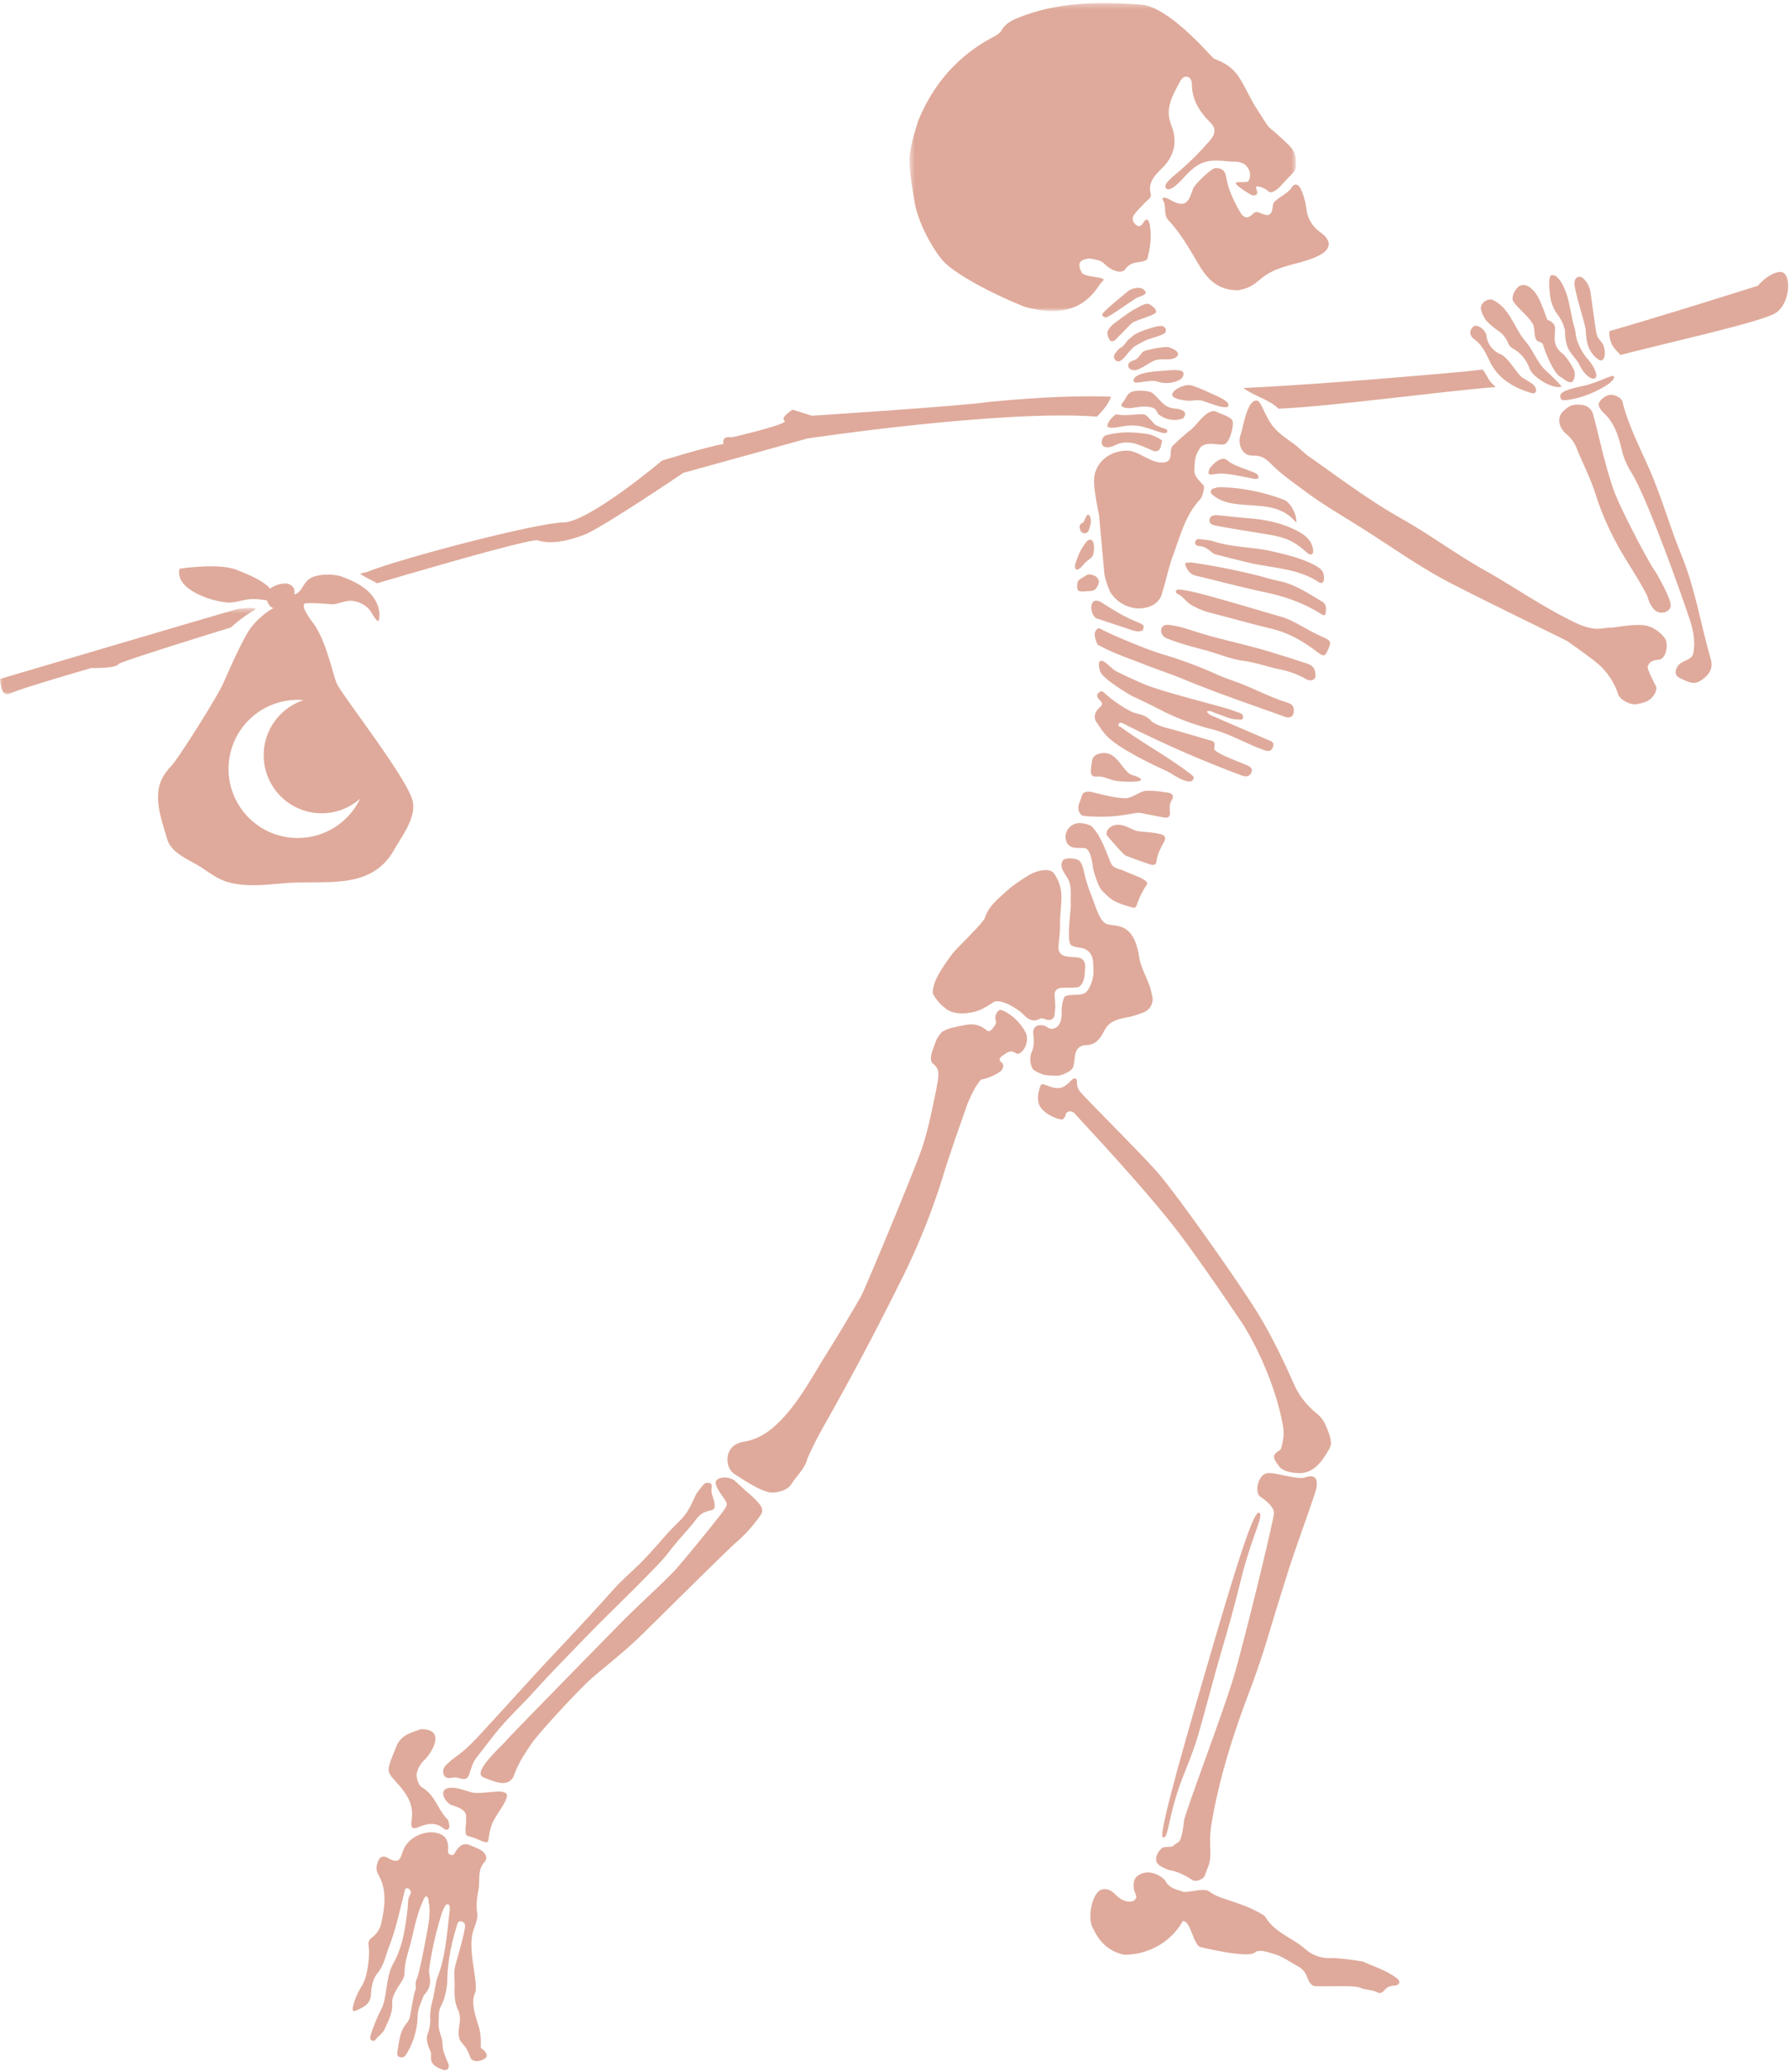 <svg width="342" height="396" xmlns="http://www.w3.org/2000/svg" xmlns:xlink="http://www.w3.org/1999/xlink">
  <defs>
    <path id="a" d="M.48.32h73.86v58.85H.48V.32z"/>
    <path id="c" d="M0 16.98V.48h49v16.5H0z"/>
  </defs>
  <g fill="none" fill-rule="evenodd">
    <path d="M186.14 195.18h.03l.01-.03h-.04v.03M136.57 287.2c-.14-.88-.7-1.79-.53-2.72.16-.94-.23-1.12-1.03-1.05-.23.04-.47.24-.61.43-.51.68-1.13 1.3-1.5 2.1-.45 1-.9 2-1.5 2.95-1.06 1.63-2.6 2.8-3.84 4.22-1.55 1.76-3.08 3.53-4.7 5.2-1.73 1.79-3.69 3.37-5.34 5.21-3.34 3.73-6.72 7.4-10.16 11.04-4.88 5.14-9.58 10.44-14.39 15.65-1.83 1.98-3.61 4.01-5.86 5.58-.65.45-1.25.99-1.81 1.53-.57.55-.77 1.3-.42 1.97.31.6 1.02.6 1.66.47.44-.1.85-.04 1.28.1 1.18.35 1.6.17 1.96-.98.32-.99.59-2 1.23-2.84 1.2-1.57 2.4-3.13 3.63-4.68 2.28-2.87 5.01-5.35 7.46-8.07 3.12-3.48 6.42-6.8 9.67-10.17 4.02-4.17 8.25-8.15 12.29-12.31 1.3-1.34 2.67-2.67 3.77-4.13 1.45-1.93 3.9-4.57 4.64-5.5.73-.91 1.25-1.9 2.63-2.3 1.39-.38 1.68-.26 1.47-1.7" fill="#dfaa9b"/>
    <path d="M196.02 197.26a9.71 9.71 0 0 0-3.6-3.75c-.36-.2-.3-.2-1-.45-.72-.23-1.32 1.17-1.11 1.79.2.62.03.96-.3 1.4-.33.43-.79 1.14-1.35.71a4.86 4.86 0 0 0-2.4-1.13c-1.15-.19-3.53.47-3.98.56-.77.16-1.5.41-2.17.84-.23.14-.98 1.19-1.12 1.58-.22.62-.89 2.38-.94 2.7-.1.63-.23 1.41.38 1.87 1.11.82 1.03 1.93.86 3.06-.15 1-.34 2-.55 3-.73 3.46-1.42 6.94-2.58 10.3-1.5 4.3-10.79 26.7-11.61 28.12-2.2 3.82-4.47 7.58-6.8 11.32-2.47 3.96-4.66 8.1-7.84 11.6-2.16 2.36-4.43 4.26-7.85 4.82-3.73.61-3.62 4.88-1.64 6.15 1.98 1.28 5.62 3.73 7.49 3.53 1.4-.15 2.76-.55 3.5-1.78.62-1.04 2.34-2.78 2.75-4.13.41-1.36 2.28-5 3.66-7.4a556.1 556.1 0 0 0 13.87-26.13 130.68 130.68 0 0 0 8.46-20.64c1.43-4.7 3.08-9.3 4.7-13.93.27-.78 1.4-3.2 1.84-3.78.44-.57.67-1.18 1.2-1.22.53-.05 2.2-.67 3.25-1.4.5-.35 1.04-1.27.22-1.89-.46-.35-.26-.83.13-1.07.8-.5 1.55-1.42 2.69-.61.31.22.65.11.97-.13 1.08-.84 1.54-2.72.87-3.9M145.24 287.57c-.63-.79-1.34-1.5-2.13-2.15-.43-.35-2.25-2.05-2.73-2.49-1.16-.66-2.46-.7-3.24-.14-.82.59.09 1.92 1.01 3.25s1.04 1.44.3 2.53c-.72 1.1-8.27 10.4-9.71 11.87-3.37 3.44-7 6.64-10.37 10.08-2.06 2.1-20.74 21.14-21.59 22.16-1.02 1.22-6.6 6.1-4.39 7.02.07.03 2.27.98 3.42 1.09 1.24.12 2.12-.48 2.48-1.52.77-2.23 2.07-4.16 3.38-6.08 1.34-1.96 9.21-10.54 11.87-12.78 2.92-2.47 5.92-4.83 8.68-7.49 2.3-2.23 17.21-17.04 18.48-18.08a27.87 27.87 0 0 0 4.67-5.2c.54-.72.38-1.43-.13-2.07M242.28 141.37c-3.29-1.43-6.6-2.82-9.88-4.27-.59-.26-1.31-.41-1.69-1.11.63-.25 1.05.1 1.52.26 1.48.47 2.86 1.28 4.47 1.27.32 0 .77.2.9-.27.14-.48-.15-.83-.6-.98-1-.35-1.98-.72-3-1-4.68-1.32-9.41-2.48-14.03-4.02-1.21-.4-2.46-1.02-3.68-1.56-.93-.41-1.83-.87-2.74-1.3-1.14-.55-2.39-2.26-3.1-2.08-.72.18-.2 1.86-.07 2.17.62 1.4 5.83 4.48 6.2 4.64 2.05.92 4.06 1.94 6.07 2.97a46.8 46.8 0 0 0 9.32 3.37c3.33.9 6.3 2.7 9.52 3.86.77.28 1.47.45 1.85-.5.4-1.02-.43-1.18-1.06-1.45M232.81 100.54c2.67.5 5.36.92 8.04 1.36 1.99.34 4 .58 5.86 1.48 1.16.57 2.15 1.38 3.12 2.23.24.22.56.48.94.31.3-.13.26-.44.27-.72-.15-1.6-1.23-2.69-2.43-3.38-2.9-1.68-6.12-2.43-9.45-2.72-1.97-.17-3.95-.37-5.92-.58-.8-.08-1.77-.17-1.99.7-.25 1.05.86 1.19 1.56 1.32M228.48 103.69c-.02.48.35.66.78.68.96.04 1.67.59 2.37 1.16.27.23.54.4.9.48 2.11.52 4.22 1.08 6.34 1.57 4.44 1.03 9.17 1.03 13.18 3.66.68.45 1.09.01 1.06-.78.01-1.18-.5-1.79-2.02-2.56-2.53-1.28-5.26-1.9-8-2.54-3.63-.84-7.44-.7-11.03-1.87-.84-.27-1.75-.32-2.64-.43-.46-.06-.91.08-.94.63M226.68 108.16c.33.8.8 1.62 1.9 1.88 4.31.99 8.6 2.18 12.93 3.09 3.96.83 7.72 2.08 11.12 4.28.4.26.73.26.79-.21.1-.8.22-1.69-.65-2.2-2.64-1.55-5.18-3.32-8.27-3.95-1.18-.23-2.34-.59-3.5-.9a123.2 123.2 0 0 0-13.39-2.66c-.38.2-1.33-.28-.93.67M224.85 112.89c-.16.26.02.5.2.59 1.13.48 1.73 1.63 2.76 2.2 1.09.6 2.23 1.1 3.45 1.41 3.95 1.03 7.89 2.13 11.86 3.1 3.21.77 5.99 2.36 8.57 4.34 1.38 1.05 1.61 1.04 2.29-.59.5-1.22.39-1.5-.83-2.05-.67-.31-1.34-.63-2-.96-2.12-1.06-4.07-2.44-6.39-3.1-4.23-1.2-8.43-2.49-12.67-3.66-2.17-.6-4.35-1.22-6.5-1.48-.33 0-.59-.03-.74.2M232.12 94.82c1.59 1.22 3.44 1.46 5.37 1.64 3.62.33 7.5.01 10.29 3.43.23-1.47-1.12-3.87-2.24-4.32a36.4 36.4 0 0 0-11.59-2.43c-.5-.03-1.01-.07-1.5.1-.4.12-.92.16-.98.68-.06.44.34.66.65.9M222.31 351.18c1 .32.85-2.66 2.86-8.86.96-2.98 2.74-6.75 3.87-10.65 1.52-5.23 2.94-10.89 4.77-17.1 1.26-4.26 2.42-8.57 3.4-12.55 2.2-8.84 4.56-12.48 3.44-12.88-1.12-.39-5 12.49-9.58 28.19-4.35 14.87-9.75 33.53-8.76 33.85" fill="#dfaa9b"/>
    <path d="M227.79 359.26c.64.44 1.52.18 2.16-.27.24-.17.39-.5.64-1.24.42-1.25.9-1.55.77-4.58a21.6 21.6 0 0 1 .22-4.43c1.46-8.77 4.14-17.19 7.29-25.47a165.6 165.6 0 0 0 3.9-11.64c1.14-3.84 2.35-7.66 3.55-11.5 1.26-4.02 5.09-14.46 5.31-15.61.31-1.63.02-2.9-2.26-2.1-1.23.44-5.63-1.01-7.04-.85-1.88.21-2.55 3.75-1.4 4.5 1.17.77 2.59 2.02 2.62 3.07.04 1.06-5.79 25.05-7.78 31.63-2.1 6.95-9.22 25.68-9.43 27.28-.08.6-.22 2.36-.7 3.53-.26.63-.6.64-.89.85-.81.62-.24.5-2.17.63-.6.04-1.27 1.04-1.46 1.65-.42 1.41.31 1.9 2.34 2.72 0 0 1.89.18 4.33 1.83M239.96 373.14c.28-.3 1.15-.23 1.38-.24.23 0 1.65.4 2.4.63 1.58.51 2.9 1.5 4.34 2.28.75.4 1.25.93 1.57 1.54.16.3.62 1.95 1.5 2.23.73.23 7.71-.2 8.84.33 1.08.5 2.3.34 3.36.93.44.25.94 0 1.25-.37.5-.62 1.07-.92 1.92-.94.9-.03 1.4-.7.56-1.36-1.91-1.53-4.29-2.22-6.49-3.23-.04-.02-4.4-.78-6.66-.68a6.75 6.75 0 0 1-4.45-1.77c-2.45-2.1-5.76-3.1-7.55-6.04-.14-.23-.4-.4-.64-.54-2.02-1.24-4.29-2-6.48-2.74-1.31-.44-2.53-.8-3.66-1.65-1-.77-4.16.34-4.99.06-1.3-.45-2.66-.66-3.42-2.16a4.8 4.8 0 0 0-2.8-1.49 3.42 3.42 0 0 0-2.45.6c-1.03.67-.84 2.44-.54 3.17.19.44.43.87.1 1.3-.4.53-.98.52-1.54.43-1.02-.16-1.76-.8-2.47-1.5-1.01-1.02-2.38-1.12-3.12-.33-1.4 1.47-2.02 5.37-.91 7.1.32.5 1.56 3.91 5.69 4.88.58.13 7.54.24 11.44-6.4 1.52 0 2 4.66 3.38 4.98 3.33.8 9.47 2.02 10.44.98M220.09 189.58c-.51-2.3-1.95-4.3-2.3-6.6-1.1-7.1-4.7-5.72-6.29-6.4-1.37-.59-2.12-3.58-2.82-5.32a31.84 31.84 0 0 1-1.21-3.58c-.2-.76-.48-2.73-1.23-3.23s-2.75-.54-3.1.07c-.7 1.28.47 2.45 1.1 3.62.7 1.33.37 3.18.46 4.82.05 1-.9 7.07.1 7.7.99.64 2.1.27 3.1 1.04 1.02.76 1.1 1.86 1.13 3.64a6.51 6.51 0 0 1-1.1 3.95c-.89 1.42-3.55.44-4.45 1.27-.1.1-.58 1.49-.53 2.73.07 1.5-.24 2.91-1.5 3.29-1.27.37-1.17-.92-3.13-.56-.63.32-.88.79-.8 1.52.13 1.16.22 2.35-.25 3.46a3.7 3.7 0 0 0 .2 3.38c.1.18 1.24.79 1.99 1.02.59.18 2.7.25 3.15.16.4-.08 1.87-.68 2.3-1.2.45-.51.45-1.78.62-2.69.22-1.23.9-1.87 2.13-1.9 1.42-.04 2.3-.8 2.98-1.92.2-.33.38-.68.56-1.03.97-1.76 2.76-2.08 4.47-2.4.85-.16 2.1-.58 3.01-.94.47-.19 1.6-.86 1.68-2.5-.06-.46-.17-.93-.27-1.4" fill="#dfaa9b"/>
    <path d="M206.71 183.23c-.95-.53-3.03-.01-3.92-.93-.9-.92-.14-2.1-.14-5.85.01-3.66 1.06-6.3-1.15-9.49-.91-1.31-3.7-.38-4.84.33-1.51.95-3.01 1.9-4.34 3.12-1.6 1.48-3.35 2.83-4.03 5.01-.3.97-5.94 6.38-6.12 6.75-.03.06-1.87 2.37-2.97 4.49-.8 1.55-1 3.01-.82 3.36a8.88 8.88 0 0 0 2.77 3.01c1.29.75 2.88.86 5.03.39 1.83-.4 3.55-1.85 4-1.98 1.53-.44 4.61 1.55 5.49 2.5.82.87 1.8 1.5 3.09.8.33-.18.69-.07 1.02.06.33.14.87.29 1.4-.05.52-.34.44-1.25.53-1.94.1-.7-.15-2.58-.1-2.9.1-.61.48-.95 1.08-1.06.46-.1 2.37-.05 3.2-.12.8-.06 1.36-1.24 1.45-2.34.13-1.53.33-2.62-.63-3.16M253.39 272.34a5.6 5.6 0 0 0-1.7-2.18c-1.62-1.36-3-2.94-3.97-4.85-.71-1.4-3.14-7.39-6.85-13.63-3.18-5.35-15.85-23.34-19.61-27.62-3.12-3.56-14.08-14.45-14.88-15.53-.77-1.05-.3-2.11-.69-2.34-.8-.46-1.54 1.75-3.4 1.78-1.94.04-3.06-1.4-3.42-.33-.1.33-.95 2.39 0 3.92.93 1.53 3.66 2.53 4.18 2.38.67-.15.57-1 .88-1.28.47-.43 1.2-.24 1.61.27.8.98 14.28 15.14 20.82 24.06 5.54 7.55 10.19 14.6 10.74 15.37 1.33 1.84 6.45 10.59 8.17 20.22.35 1.97-.19 3.48-.37 4.26-.09.45-1.22.72-1.35 1.48-.1.55.69 1.58 1.06 2.05.78.98 2.97 1.22 3.95 1.2 2.38-.06 4-1.95 5.17-4 .23-.4.43-.63.64-1.25.36-1.1-.84-3.65-.98-3.98M212.62 165.4c-.43-.44.02.05 0 0" fill="#dfaa9b"/>
    <path d="M214.33 166.23c-.78-.2-1.28-.39-1.71-.83.02.05-.43-.44 0 0-.63-.85-1.97-5.82-4.1-7.58-.16-.05-.33-.14-.48-.19a5.01 5.01 0 0 0-1.72-.3 2.68 2.68 0 0 0-2.6 2.26c-.04.28-.08 1.61.85 2.15.7.41 1.32.3 2.7.36 1.39.07 1.59 3.52 1.72 4.03.13.51.89 3.29 1.71 4.13.83.83 1.57 1.57 2.35 1.97.78.4 1.8.8 3.58 1.26.37.1.58-.2.68-.5a15.4 15.4 0 0 1 1.91-3.87c.5-.88-1.47-1.42-4.89-2.89M218.06 149.15c.3-.62-1.64-.92-2.1-1.23-.74-.5-1.87-2.14-2.15-2.44-.75-.83-1.75-1.92-3.67-1.42-.86.23-1.29.65-1.4 1.47-.09.62-.18 1.24-.2 1.86-.02.74.26 1.1 1.13 1.04 1.04-.08 1.53.22 3.03.67 1.49.44 5.26.4 5.36.05M222.04 159.5c-1.19-.42-3.75-.48-4.7-.67-.95-.2-2.33-1.33-3.93-1.17-1.45.15-2.23 1.52-1.73 2.1.5.59 3.1 3.63 3.52 3.78 1.52.6 3.07 1.14 4.62 1.66.53.18 1.16.26 1.26-.55.16-1.4.82-2.59 1.47-3.78.37-.67.17-1.14-.51-1.38M223.25 151.5c-.7-.08-2.25-.4-4.07-.35-1.28.04-2.7 1.42-4 1.42-2.5 0-6.11-1.18-6.8-1.24-.8-.06-1.42.07-1.63.94-.27 1.12-1.16 2.24-.12 3.4.25.29.63.27.98.32.24.03 2.62.22 5.02.04 2.24-.16 4.51-.7 5.07-.67.42.01.84.13 1.26.21 1.19.23 2.37.47 3.56.68.76.13 1.2-.12 1.13-1-.06-.77-.13-1.57.32-2.27.58-.9.09-1.37-.72-1.47M238.38 146.27c-1.6-.7-6.43-2.43-6.27-3.2.15-.8.16-1.29-.48-1.47-2.43-.7-4.86-1.44-7.3-2.12-1.58-.44-3.42-.8-4.46-1.88-1.14-1.18-2.53-1.02-3.72-1.65-1.7-.89-3.26-1.96-4.71-3.22l-.37-.32c-.22-.18-.53-.58-1.16.11-.53.58.35 1.32.55 1.54.29.32.32.65-.07 1-2.08 1.77-.58 3.23-.52 3.32l.06.1c.03.05.07.1.11.13l-.11-.13c.3.5 1.21 1.85 1.88 2.42 2.94 2.83 10.89 6.3 11.27 6.5 1.27.67 2.42 1.59 3.86 1.92.44.1.88.1 1.15-.33.32-.53-.17-.75-.47-1.03-.18-.15-.38-.28-.56-.42-4.07-3.08-8.59-5.48-12.7-8.5-.23-.16-.71-.2-.51-.62.2-.42.6-.27.92-.11a215.01 215.01 0 0 0 22.67 9.93c.76.28 1.44.2 1.78-.58.34-.76-.23-1.12-.84-1.4M251.4 128.37c-.17-.89-.82-1.31-1.59-1.56-2.44-.79-4.9-1.58-7.35-2.32-4.56-1.37-9.24-2.27-13.77-3.72-1.77-.57-3.56-1.18-5.44-1.34-1.08-.08-1.64.87-1.03 1.93.18.3.51.52.68.59 2.42 1 4.95 1.65 7.47 2.32 2.45.65 4.78 1.69 7.31 2.03 2.4.33 4.68 1.18 7.06 1.66 1.71.34 3.37.96 4.91 1.82.5.28 1.08.42 1.54.02.44-.37.3-.93.2-1.43M247.32 135.54c-.08-.83-.7-1.08-1.33-1.28-3.24-1.02-6.23-2.65-9.41-3.83-1.39-.52-2.8-.97-4.14-1.6a80.99 80.99 0 0 0-10.41-3.84l-.4-.12c-.61-.2-2.6-.93-2.96-1.07-2.85-1.13-5.7-2.26-8.41-3.67-.37-.19-1.07.37-.97 1.36.05.55.44 1.67.57 1.74 2.9 1.61 6.05 2.65 9.11 3.85 2.41.95 4.9 1.76 7.3 2.75 6.34 2.63 12.84 4.82 19.29 7.15 1.22.44 1.88-.15 1.76-1.44M218.1 119.19c-1.92-.8-3.47-1.4-7.67-4.14-.62-.3-1.46-.47-1.73.5-.27.95.22 2.41 1 2.67.8.26 4.5 1.51 6.77 2.24.6.2 1.25.33 1.93.06.23-.47.51-.93-.3-1.33M222.48 62.45c-.56-.44-2.37.23-3.6.62-1.16.37-2.1.95-2.25 1.06-.24.2-.44.45-.7.6-.39.24-1.06 1.4-1.54 1.64-.5.22-1.48 1.34-1.44 1.8.04.46.4 1.1 1.18.84a5.59 5.59 0 0 0 1.46-1.47s.53-.65 1.16-1.22c.3-.26 2.39-1.36 2.76-1.47.23-.07 3.16-.91 3.27-1.29.11-.37.27-.68-.3-1.11M223.54 66.4c-.72-.28-4.41.46-4.94.78-.53.33-.93 1.4-1.74 1.65-1.43.44-1.22 1.05-1.06 1.48.04.11.69.64 1.52.38 1.16-.35 2.69-1.57 3.56-1.84.93-.29 2.32-.08 3.06-.22 1.04-.2 1.27-.7 1.27-.92.03-.6-.94-1.03-1.67-1.31M221.69 85.85l.2-.4c.08-.4.18-.82.3-1.23a7.78 7.78 0 0 0-2.29-1.14c-.5-.13-2.71-.48-4.68-.43-1.99.05-3.72.5-3.96.62-.57.31-.74 1.21-.61 1.6.08.27.35.66 1.2.62 1.48-.1 1.79-1.2 4.5-.84 1.1.15 3.02 1.05 4.27 1.6.44.04.86-.04 1.07-.4M209.33 110.09c-.62-.3-1.23-.49-1.86-.01-.17.12-1.2.69-1.39 1a2.67 2.67 0 0 0-.06 1.67c.17.35 1 .34 1.75.25.33-.03 1.12.04 1.56-.33.59-.49.8-1.46.74-1.65-.1-.33-.39-.76-.74-.93M208.55 99.62c0-.5-.19-1.13-.51-1.25-.32-.11-.74 1.24-.88 1.39-.31.31-.89.43-.76 1.04.09.42.15.9.62 1.06.4.13.72.05.96-.22.23-.27.56-1.51.57-2.02M208.28 103.17c-.35 0-.88.66-1.56 1.82-.44.75-.72 1.59-1 2.3-.23.55-.37 1.51.13 1.58.5.07 1.34-1.04 1.49-1.2.57-.6 1.15-.86 1.46-1.3.31-.44.4-1.41.31-2.14-.12-.97-.41-1.06-.83-1.06" fill="#dfaa9b"/>
    <path d="M235.6 80.39c-.36-.75-1.92-1.13-3-1.67-1.72-.88-3.79 2.53-4.91 3.4a36.31 36.31 0 0 0-3.54 3.14c-.72.75.2 2.68-1.34 3.06-2.4.6-4.89-2.04-7.12-2.17-2.12-.13-5.52.98-6.41 4.5-.53 2.06.78 7.23.83 7.92.06.7 1.06 11.48 1.02 11.22-.04-.18.42 2.08 1.25 3.59a6.76 6.76 0 0 0 4.7 2.88c1.07.13 3.85 0 4.9-2.32.83-2.6 1.52-5.8 2.18-7.54 1.44-3.82 2.36-7.86 5.28-10.97.43-.45.77-1.96.72-2.47-.05-.45-1.95-1.6-1.84-3.19.12-1.57-.05-2.28 1-4 1.04-1.74 4.1-.38 4.93-.94.97-.66 1.7-3.7 1.34-4.44M225.44 72.63c.74-.42.9-.94.75-1.5-.05-.03-.1-.07-.12-.1-.59-.56-3.31-.16-4.48-.1-1.17.07-4.87.4-4.89 1.81 0 .8 1.68.1 3.63.07 1.02-.01.92.26 1.98.36a5.4 5.4 0 0 0 3.13-.54M231.09 75c-1-.47-2.38-1.07-3.4-1.35-1.03-.28-3.45.72-3.6 1.72-.16 1 2.98 1.26 3.47 1.23.48-.04 1.44-.22 2.27 0 .83.2 4.71 1.9 5 .95.28-.94-2.46-1.94-3.74-2.55M225.3 78.17c-.26-.09-1.45.04-2.53-.71-1.12-.79-2.15-2.47-3.08-2.6a8.13 8.13 0 0 0-2.46-.15c-.84.1-1.31.26-1.75.92-.27.4-.48.85-.8 1.23-1.04 1.1.9 1.24 1.82 1.1 1.4-.22 3.08-.45 4.12.1.33.17.57.63.77 1.05a4.81 4.81 0 0 0 4.77.87c1.08-1.36-.31-1.61-.87-1.8" fill="#dfaa9b"/>
    <path d="M222.95 82.04c-.23-.1-1.93-.62-2.27-1-.43-.47-1.38-1.65-1.88-1.8-.5-.17-1.88.04-3.4.1-1.34.07-1.97-.24-2.22-.05-.26.2-1.45 1.24-1.47 2.1-.01.86 3.33-.07 3.98-.04.3.01 1.13-.13 2.42.14 1.47.31 4.2 1.4 4.44 1.29.02-.02.44 0 .53-.14.12-.16.1-.5-.13-.6M293.1 73.51c-.3-.27-1.67-1.1-2.03-1.31-.99-.61-2.81-4.01-4.3-4.53a4.4 4.4 0 0 1-2.6-3.43c-.01-1.06-1.79-2.5-2.58-1.76-.8.73-.62 1.74.24 2.36 1.52 1.1 2.22 2.7 3 4.3 1.55 3.15 4.3 4.83 7.52 5.86.4.13 1.05.41 1.27-.2.15-.44-.18-.97-.53-1.29M295.72 71.02c-1.84-1.58-2.53-3.96-4.07-5.75-2.21-2.56-2.92-6.29-6.27-7.94-.46-.23-1.47-.04-2.06.81-.6.85.19 2.04.52 2.73.34.7 2.14 2.07 2.42 2.25.92.6 1.62 1.4 2.03 2.43.2.47.48.8.93 1.07a6.83 6.83 0 0 1 3.15 3.75c.52 1.67 4.45 4.08 6.1 3.53.22-.08-2.5-2.67-2.75-2.88M298.91 78.53c-1.2 1.06-1.13 2.99.48 4.4a6.5 6.5 0 0 1 1.87 2.4c1.24 3.1 2.8 6.06 3.8 9.25 1.15 3.6 2.7 7.05 4.56 10.33 1.72 3.03 3.74 5.9 5.3 9.03 0 0 .45 2 1.65 2.85.88.62 2.46.35 2.8-.84.32-1.19-2.72-6.44-2.97-6.77-1.1-1.46-6.46-11.6-7.83-15.28-1.83-4.95-3.74-14.35-4.2-15.2-.46-.85-1.2-1.3-2.38-1.34-1.43-.05-1.87.1-3.08 1.17M306.3 68.84c.5-.32.68-1.55.24-2.79-.2-.54-.83-1.14-1.07-1.57-.28-.5-.35-1.13-.44-1.71-.35-2.34-.78-5.59-1-7.03-.23-1.44-1.34-2.82-2-2.84-.66-.02-1.12.46-1.04 1.59.5 2.96 2.11 7.49 2.18 8.87.02.54.11 2.23.64 3.28.82 1.6 2.04 2.48 2.48 2.2M301.54 65.2c-.31-.79-.28-1.69-.53-2.5-.9-2.97-.92-6.16-2.64-8.9v-.02c-.42-.43-.74-1.22-1.7-1.18-.98.05-.27 4.59-.13 5.03.2.66.55 1.47.84 1.94.3.48.87 1.16 1.23 1.93.2.43.36.89.5 1.37.15.53-.06 1.67.52 3.37.42 1.22 1.76 2.35 2.36 3.6.6 1.27 1.98 2.8 2.84 2.5.87-.3-.12-2.41-1.33-3.73-1.21-1.34-1.89-3.22-1.96-3.4M300.94 70.84a12.46 12.46 0 0 0-2.03-3.1c-1.33-.98-1.79-1.86-1.7-3.56.07-1.36.43-2.31-1.36-3.04-.18-.07-1.22-3.79-2.4-5.24-1.13-1.39-2.05-1.59-2.81-1.31-.77.27-1.96 2.18-1.28 3.12.97 1.37 2.86 2.76 3.66 4.22.44.82.2 2.08.62 2.92.35.69 1.16.35 1.37 1.12.2.77 1.92 5.47 3.37 6.1.3.13 1.35 1.15 1.98.98.63-.16.84-1.5.58-2.2M308.56 72c-.04-.56-2.5.8-5.01 1.54-.9.27-3.48.67-4.68 1.37-.73.42-.7.92-.41 1.41.3.5 3.64-.2 5.98-1.26 1.98-.89 4.19-2.15 4.12-3.05" fill="#dfaa9b"/>
    <path d="M327.03 125.94c-2-6.95-2.9-13.26-5.66-20.02-2.14-5.22-3.66-10.68-5.9-15.88-1.9-4.39-4.17-8.6-5.32-13.32-.16-.63-1.56-1.5-2.64-1.2-.54.14-1.7.82-1.87 1.65-.14.62.59 1.43.77 1.59 2.1 1.88 2.97 4.39 3.57 7.03.37 1.58.96 3.08 1.84 4.45 3.03 4.71 10.13 24.75 11.38 28.73 1 3.19.64 5.23.48 5.96-.28 1.26-2.1 1.3-2.81 2.2-.78.99-.73 2.04.26 2.46 1.18.52 2.48 1.47 3.93.54 1.78-1.15 2.48-2.41 1.97-4.2" fill="#dfaa9b"/>
    <path d="M318.33 122.1a6.46 6.46 0 0 0-3.17-2.4c-2.02-.68-6.47.27-7 .26-1.15-.03-2.23.34-3.42.19a11.1 11.1 0 0 1-3.23-.97c-6.23-2.9-11.82-6.89-17.79-10.24-5.41-3.04-10.43-6.79-15.85-9.84-6.18-3.49-11.8-7.74-17.58-11.8-1.03-.72-1.9-1.68-2.91-2.43-1.28-.94-3.16-2.13-4.26-3.69-1.46-2.07-2.05-4.48-2.82-4.62-1.97-.2-2.66 5.39-3.18 6.67-.18.46-.45 2.31.88 3.38 1.41 1.13 2.5-.48 4.95 2.02 2.01 2.05 4.37 3.64 6.64 5.34 3.55 2.66 7.43 4.84 11.17 7.23 4.89 3.11 9.64 6.45 14.71 9.27 4.46 2.48 22.82 11.35 24.16 12.08 0 0 4.58 3.23 5.55 4.08a12.93 12.93 0 0 1 4.15 6.06c.44 1.22 2.72 2.24 3.82 1.85.37-.13 2.73-.22 3.46-2.64.19-.62-.21-.94-.4-1.4-.2-.5-1.38-2.63-1.21-3.12.25-.72.69-1.18 2.09-1.28 1.4-.1 1.92-2.86 1.24-4M78.7 347.9c-.23 1.6.07 1.85 1.64 1.21 1.58-.63 3.08-.77 4.48.39.22.18.46.34.76.18.35-.19.35-.53.3-.85-.07-.37-.1-.83-.33-1.07-2-2.06-2.32-4.72-5.06-6.23a3.6 3.6 0 0 1-.84-2.45 5 5 0 0 1 1.46-2.67c.7-.53 4.8-5.91-.67-5.91-1.59.65-3.75 1-4.65 3.28-.48 1.22-1.03 2.4-1.38 3.67-.26.95-.08 1.57.62 2.36 2.18 2.47 4.18 4.46 3.67 8.09M91.9 391.25c.03-1.2.04-2.48-.3-3.6-.66-2.2-1.63-4.88-.82-6.63.82-1.74-1.37-7.88-.42-11.56.34-1.3 1.06-2.57.85-3.94-.24-1.48 0-2.88.26-4.3.34-1.78-.26-3.74 1.13-5.28.2-.27.62-.69.12-1.57-.5-.88-2.44-1.48-2.62-1.57-1.25-.66-2.12-.2-2.84.86-.28.4-.46 1.07-1.11.87-.73-.23-.43-.94-.46-1.47-.07-.92-.29-1.8-1.13-2.3-2.53-1.45-6.54.21-7.5 2.98-.58 1.65-.76 2.62-2.97 1.36-.91-.52-1.52-.15-1.86.77-.28.77-.38 1.6.04 2.32 1.7 2.95 1.34 6.02.67 9.13a4.5 4.5 0 0 1-1.75 2.94c-.49.35-.82.84-.74 1.43.18 1.34.09 2.62-.1 3.98-.2 1.5-.51 2.82-1.26 4.07a12.39 12.39 0 0 0-1.63 3.86c-.1.46-.05 1 .57.71 1.35-.6 2.76-1.16 2.88-3.04.1-1.44.29-2.94 1.25-4.11 1.25-1.52 1.57-3.42 2.25-5.17 1.29-3.32 2.01-6.81 2.88-10.26.1-.36.14-.99.72-.77.45.16.68.75.4 1.19-.52.82-.38 1.7-.48 2.58-.42 3.67-.92 7.32-2.78 10.64-.77 1.38-1 3-1.26 4.54-.23 1.43-.35 2.85-1.03 4.18a32.5 32.5 0 0 0-2.01 4.93c-.1.32-.14.67.14.92.24.22.59.2.75-.03.55-.75 1.4-1.2 1.81-2.11.72-1.6 1.57-3.11 1.43-5-.07-.9.42-1.79.89-2.63.57-1 1.47-1.97 1.47-3.14 0-2.21.84-4.21 1.33-6.3.58-2.45 1.1-4.94 2.13-7.25l.26-.64s.6-.97.85.28c0 .14.02.3.05.47.4 2.14-.04 4.18-.42 6.24-.52 2.85-1.45 7.58-1.89 8.47-.44.9.04 1.52-.24 2.08-.3.6-.84 4.1-1.05 5.13-.16.79-.86 1.4-1.22 2.06-.78 1.4-.9 3-1.17 4.62-.08.46-.04.86.48 1 .5.15.88 0 1.18-.48a14.59 14.59 0 0 0 2.21-7.4c.04-1.4.7-2.62 1.15-3.88.06-.15.97-.91 1.18-2.12.17-.96-.2-2.43-.17-2.65a65.55 65.55 0 0 1 2.35-10.6c.24-.81.8-2.27 1.3-2.09.51.2.3 1.35.22 2.06-.47 4.07-.78 8.33-2.34 12.17-.1.23-.7 3.66-.75 3.84a11.96 11.96 0 0 0-.55 3.47 7.25 7.25 0 0 1-.4 3.04c-.5 1.16-.07 2.34.43 3.45.22.47.14.9.14 1.42 0 1.26 1.25 1.82 2.26 2.18.87.31 1.4-.4 1-1.26-.35-.79-.63-1.55-.88-2.32-.24-.73-.12-1.58-.32-2.34-.1-.37-.3-.96-.4-1.34a5.06 5.06 0 0 1-.2-1.94c.05-.76-.04-1.53.18-2.29.25-.84.74-1.49.95-2.35.21-.87.48-2.01.5-2.89.06-3.67.69-7.04 1.76-10.48.15-.5.2-1.4 1.09-1.1.7.24.6.96.47 1.58-.46 2.3-1.15 4.53-1.76 6.78-.36 1.34-.1 2.78-.14 4.13-.05 1.43-.02 2.97.65 4.39.56 1.15.36 2.19.18 3.5-.13.93-.12 2.07.54 2.78.8.85 1.22 1.63 1.6 2.72.37 1 1.6.9 2.46.5.96-.44.84-.97.29-1.66-.18-.23-.73-.45-.72-.76" fill="#dfaa9b"/>
    <path d="M95.74 342.45c-1.01-.14-4.16.47-5.43.17-1.27-.3-3.64-1.34-5.01-.72-1.38.61.01 2.83 1.1 3.14 3.28.96 2.61 2.11 2.7 2.7.08.58-.3 2.08 0 2.9.12.36.88.37 1.72.71 1.1.45 2.33 1.12 2.5.52.16-.54.18-1.95.84-3.45.62-1.42 1.87-2.9 2.47-4.25.51-1.17.42-1.55-.89-1.72M246.93 35.83c-.96 1.5-3.5 2.2-3.6 3.44-.27 3.7-2.67.5-3.61 1.45l-.17.13c-1.5 1.55-2.23.15-2.8-.88-1.06-1.93-1.99-3.94-2.35-6.15-.2-1.28-.91-1.75-2.15-1.67-.65.04-3.93 3.1-4.2 3.98-.98 3.15-1.85 3.5-4.67 1.89-.51-.3-1.44-.4-1.06.23.75 1.24 0 2.73 1.07 3.87 2.42 2.58 4.1 5.67 5.91 8.68 1.56 2.6 3.63 4.76 7.55 4.68.04-.02.56-.17 1.1-.3 1.73-.46 2.86-1.88 4.32-2.77 2.96-1.82 6.44-1.98 9.5-3.38 2.74-1.25 3.01-2.93.58-4.69a6.11 6.11 0 0 1-2.58-4.27c-.2-1.37-.5-2.72-1.12-3.98-.44-.9-1.16-1.14-1.72-.26" fill="#dfaa9b"/>
    <g transform="translate(173.4 .28)">
      <mask id="b" fill="#dfaa9b">
        <use xlink:href="#a"/>
      </mask>
      <path d="M72.86 27.34a58.65 58.65 0 0 0-3.57-3.21c-.37-.32-1.63-2.34-2.74-4.09-.89-1.4-2.14-4.21-3.21-5.72-1.43-2-2.76-2.61-4.67-3.4C58.3 10.79 50.2.97 44.7.6 36.85.06 29.16.06 21.69 2.94c-1.44.56-2.74 1.11-3.59 2.54-.44.75-1.33 1.15-2.13 1.59a30.05 30.05 0 0 0-10.02 8.8 32.48 32.48 0 0 0-3.84 7.02v-.01c-.04.08-1.2 3.75-1.46 5.54-.54 2.34.3 7.1.85 10.21.54 3.12 2.8 7.8 5.13 10.67 2.34 2.89 10.67 7.01 15.8 9.04 11.37 3.27 13.86-4.05 14.97-4.9 1.1-.86-3.4-.63-3.99-1.6-.26-.45-.68-1.45-.31-2 .44-.64 1.73-.78 2.23-.65.8.21 1.7.26 2.3.87 1.22 1.25 3.29 2.23 4.13 1.06 1.21-1.68 2.83-.98 4.06-1.76.1-.06.14-.24.17-.37.52-2.1.8-4.22.4-6.36-.13-.7-.51-1.5-1.22-.36-.35.57-.7.91-1.3.5-.7-.5-.97-1.27-.47-1.99.58-.84 1.37-1.54 2.06-2.3.45-.51 1.32-.95 1.13-1.64-.7-2.54 1.22-3.95 2.5-5.33 2.28-2.45 2.48-5.19 1.42-7.87-1.3-3.31.32-5.73 1.66-8.32.27-.51.75-1.1 1.48-.9.6.18.8.83.8 1.36 0 3.05 1.5 5.34 3.57 7.4 1.05 1.05.94 2.11-.03 3.28a54.25 54.25 0 0 1-6.14 6.14c-.88.78-3.04 2.33-2.33 3.11.72.79 2.5-1.09 3.37-2.04 2.93-3.2 4.49-3.55 8.62-3.1 1.18.13 3.22-.27 3.97 1.91.1.32.2 1.23-.23 1.87-.24.34-2.06.05-2.34.27-.33.27.9 1.05 1.05 1.17.25.2 1.85 1.34 2.34 1.29.49-.06.9-.24.43-1.37-.32-.81 1.74-.06 2.3.55.66.72 2.06-.6 2.52-1.13.63-.73 1.65-1.74 2.3-2.45.69-.76.45-1.43.47-2.07.03-1.06-.21-2.03-1.46-3.27" fill="#dfaa9b" mask="url(#b)"/>
    </g>
    <path d="M211.7 63.48s.14-.65.98-1.39c.6-.52 3.32-2.53 4.19-2.97.87-.44 2.2-1.35 2.87-.96.68.4 1.38.96 1.25 1.52-.13.56-4.05 1.55-4.64 2.1-.6.57-1.87 1.9-2.48 2.52-.69.7-.92 1.07-1.59.87a2.73 2.73 0 0 1-.59-1.7M231.24 89.54s2.05-2.76 3.41-1.53c1.37 1.23 5.2 2.07 5.73 2.7.52.65.01.81-.35.84-.36.04-5.11-1.15-6.83-1.03-1.83.14-2.57.61-1.96-.98M217.36 56.9c1.1-.42 2.44-.74 1.12-1.66-.68-.47-2.28-.16-3 .56 0 0-4.17 3.37-4.68 4.13-.35.5.44.7.6.74.39.13 5.52-3.59 5.96-3.76M56.93 160.17a13.2 13.2 0 1 1 1.11-26.35 11.09 11.09 0 1 0 10.8 18.85 13.2 13.2 0 0 1-11.9 7.5m21.87-7.32c-1.32-4.44-12.01-18.13-14.26-21.87-.83-1.39-2.02-8.35-4.7-11.9-2.25-3-1.72-3.42-1.72-3.62 0-.44 5.4.06 5.51.05 1.27-.15 2.55-.77 3.6-.67 1.04.1 2.32.54 3.3 1.59.58.61 1.74 3.22 1.94 1.87a5.4 5.4 0 0 0-.5-3.11c-1.23-2.6-3.88-3.97-6.8-5.03-1.26-.45-4.71-.59-6.15.57-.7.57-1.08 1.4-1.61 2.1-.04.05-.75.85-1.14.72-.03 0 .12-.71-.16-1.2a2 2 0 0 0-1.2-.8 4.94 4.94 0 0 0-3.28.96c-1.53-1.74-4.68-2.86-6.24-3.53-3.48-1.48-11.08-.27-11.08-.27-.98 4 6.33 6.32 9.27 6.45 1.42.06 2.6-.45 3.9-.6 1.14-.13 2.38 0 3.54.2.07.22.17.44.3.68.24.4.56.67.92.82h-.01c-.4.2-3.37 1.9-5.11 5.01-1.98 3.55-3.96 8.3-4.63 9.71-1.26 2.64-8.29 13.86-9.79 15.47A9.62 9.62 0 0 0 30.9 149c-1.64 3.49.02 7.83 1.08 11.44.7 2.36 3.46 3.59 5.55 4.78 2.13 1.22 3.74 2.73 6.03 3.38 3.6 1.02 7.46.48 11.14.19 7.54-.6 16.2 1.48 20.63-6.33 1.56-2.75 4.44-6.39 3.48-9.61M340.33 51.98c-2.12.07-4.3 2.64-4.3 2.64s-17.96 5.69-28.39 8.68c.02 1.55.29 2.6 1.41 3.75.26.26.5.53.73.8 12.1-3.1 27.67-6.49 29.88-8.17 2.76-2.1 2.79-7.78.67-7.7" fill="#dfaa9b"/>
    <g transform="translate(0 115.73)">
      <mask id="d" fill="#dfaa9b">
        <use xlink:href="#c"/>
      </mask>
      <path d="M45.42.66C25.1 6.6 0 14.05 0 14.05s.1 3.7 1.93 2.78c1.83-.93 15.54-4.88 15.54-4.88s4.8.14 5.22-.8c1.05-.54 9.94-3.4 21.44-6.95A27.57 27.57 0 0 1 49 .66c-.73-.36-2.5-.1-3.57 0" fill="#dfaa9b" mask="url(#d)"/>
    </g>
    <path d="M189.25 76.8c-5.57.84-34.06 2.66-34.06 2.66l-3.68-1.16s-2.47 1.54-1.51 2.13c.95.6-10.08 3.16-10.08 3.16s-2-.45-1.62 1.27c-3.3.56-11.73 3.17-11.73 3.17s-13.94 11.77-18.9 11.83c-4.95.06-30.38 6.65-37.48 9.45l-1.35.35c.98.71 2.18 1.22 3.27 1.82 15.87-4.68 29.65-8.52 30.66-8.2 2.4.78 5.52.23 8.91-1.06 3.39-1.3 18.96-11.84 18.96-11.84l23.72-6.57s36.97-5.55 55.34-4.18c1.07-1.1 2.14-2.25 2.7-3.8-5.41-.23-12.77-.01-23.15.97M283.46 70.64c-.6.05-3.2.35-3.2.35s-27.3 2.52-42.58 3.17c1.9 1.47 5.15 2.28 6.71 3.96 10.4-.45 31.36-3.36 41.55-4.14-1.63-1.42-1.31-1.74-2.48-3.34" fill="#dfaa9b"/>
  </g>
</svg>
